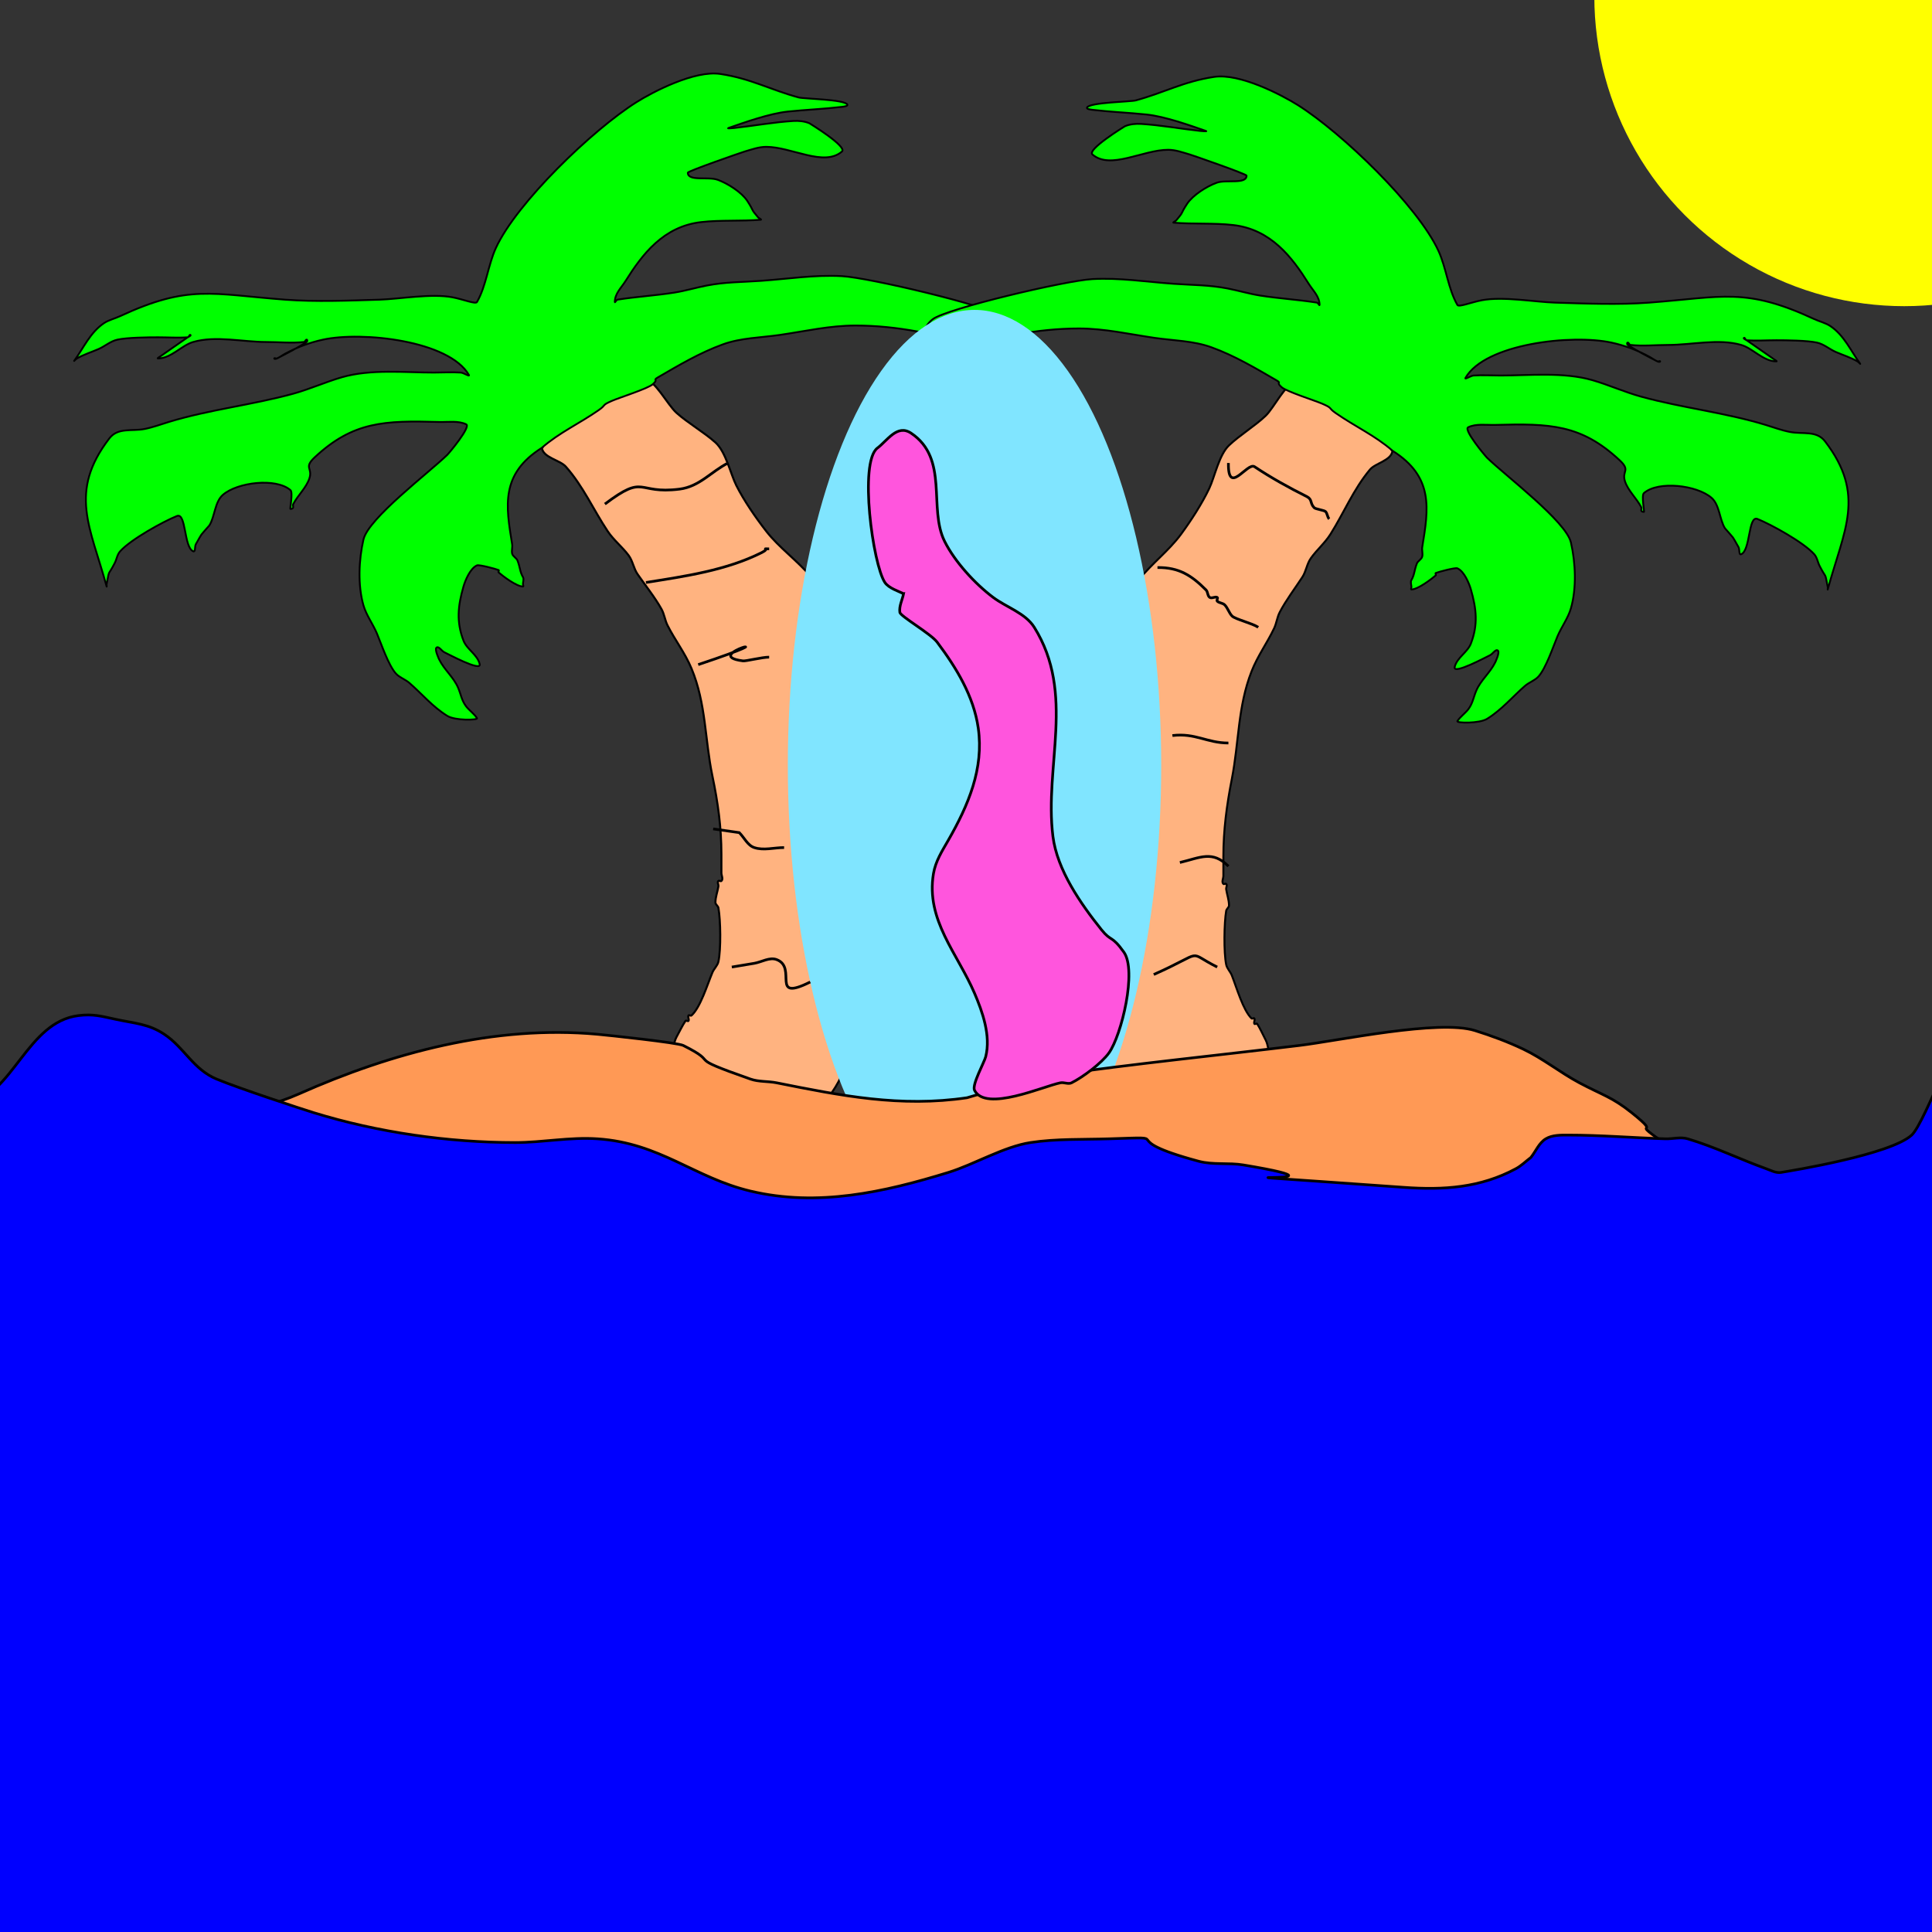 <?xml version="1.0" encoding="UTF-8" standalone="no"?>
<svg
   xmlns:dc="http://purl.org/dc/elements/1.1/"
   xmlns:cc="http://creativecommons.org/ns#"
   xmlns:rdf="http://www.w3.org/1999/02/22-rdf-syntax-ns#"
   xmlns:svg="http://www.w3.org/2000/svg"
   xmlns="http://www.w3.org/2000/svg"
   xmlns:sodipodi="http://sodipodi.sourceforge.net/DTD/sodipodi-0.dtd"
   xmlns:inkscape="http://www.inkscape.org/namespaces/inkscape"
   width="190mm"
   height="190mm"
   viewBox="0 0 190 190"
   version="1.1"
   id="svg8"
   sodipodi:docname="logo.svg"
   inkscape:version="1.0.2 (e86c8708, 2021-01-15)">
  <rect x="0" y="0" width="190" height="190" fill="#333333" stroke="none"/>
  <defs
     id="defs2" />
  <sodipodi:namedview
     id="base"
     pagecolor="#ffffff"
     bordercolor="#666666"
     borderopacity="1.0"
     inkscape:pageopacity="0.0"
     inkscape:pageshadow="2"
     inkscape:zoom="0.720553"
     inkscape:cx="584.50334"
     inkscape:cy="239.37552"
     inkscape:document-units="mm"
     inkscape:current-layer="layer1"
     inkscape:document-rotation="0"
     showgrid="false"
     inkscape:window-width="1252"
     inkscape:window-height="912"
     inkscape:window-x="373"
     inkscape:window-y="25"
     inkscape:window-maximized="0" />
  <g
     inkscape:label="Layer 1"
     inkscape:groupmode="layer"
     id="layer1">
    <path
       style="fill:#ffb380;stroke:#000000;stroke-width:0.201px;stroke-linecap:butt;stroke-linejoin:miter;stroke-opacity:1"
       d="m 53.289,44.038 c 0.121,0.975 1.774,1.2 2.354,1.852 1.707,1.919 2.714,4.245 4.119,6.35 0.591,0.886 1.445,1.552 2.06,2.381 0.414,0.559 0.487,1.283 0.883,1.852 0.781,1.124 1.698,2.26 2.354,3.44 0.277,0.499 0.332,1.08 0.588,1.588 0.743,1.471 1.71,2.689 2.354,4.233 1.448,3.473 1.309,6.986 2.06,10.584 0.542,2.598 0.883,5.029 0.883,7.673 0,0.617 0,1.235 0,1.852 0,0.265 0.208,0.607 0,0.794 -0.069,0.062 -0.225,-0.062 -0.294,0 -0.139,0.125 0.028,0.355 0,0.529 -0.084,0.531 -0.294,1.051 -0.294,1.588 0,0.197 0.258,0.335 0.294,0.529 0.217,1.173 0.264,4.104 0,5.292 -0.086,0.387 -0.434,0.689 -0.588,1.058 -0.5,1.199 -1.18,3.443 -2.06,4.233 -0.069,0.062 -0.25,-0.079 -0.294,0 -0.088,0.158 0.088,0.371 0,0.529 -0.044,0.079 -0.244,-0.076 -0.294,0 -0.338,0.507 -0.588,1.058 -0.883,1.588 -0.284,0.51 -0.285,1.273 -0.588,1.852 -0.617,1.178 -1.378,2.291 -2.06,3.44 -0.103,0.174 -0.294,0.332 -0.294,0.529 0,0.331 0.39,-1.909 2.06,-1.588 2.314,0.446 4.473,1.244 6.767,1.588 1.882,0.282 -0.221,0.324 2.06,0.529 2.683,0.241 3.378,-0.1 6.179,0.529 0.361,0.081 0.714,-0.846 0.883,-1.058 1.736,-2.186 2.81,-6.139 3.531,-8.731 1.023,-3.678 1.056,-3.743 2.354,-8.996 0.356,-1.441 0.793,-2.761 0.588,-4.233 C 87.622,83.08 86.645,80.402 86.241,77.641 85.967,73.45 86.158,74.243 85.652,71.291 85.283,69.129 84.446,67.075 83.887,64.94 83.636,63.981 83.706,62.946 83.299,62.03 83.117,61.621 82.654,61.357 82.416,60.972 81.543,59.558 80.815,57.994 79.768,56.738 78.44,55.146 76.632,53.881 75.355,52.24 74.304,50.89 73.172,49.244 72.413,47.742 71.849,46.626 71.394,44.444 70.353,43.509 69.26,42.525 67.625,41.584 66.528,40.598 65.625,39.786 64.468,37.423 63.292,37.159 c -2.065,-0.464 -3.343,1.106 -5.002,1.852 -0.277,0.125 -0.635,0.097 -0.883,0.265 -0.175,0.118 -0.154,0.378 -0.294,0.529 -1.481,1.598 -2.586,2.377 -3.825,4.233 z"
       id="path48" />
    <path
       style="fill:#00ff00;stroke:#000000;stroke-width:0.179px;stroke-linecap:butt;stroke-linejoin:miter;stroke-opacity:1"
       d="m 53.289,44.038 c -4.07,2.569 -3.548,5.683 -2.924,9.48 0.05,0.305 -0.07,0.623 0,0.925 0.063,0.272 0.431,0.43 0.532,0.694 0.259,0.676 0.222,1.08 0.532,1.619 0.119,0.207 0,0.462 0,0.694 0,0.077 0.089,0.231 0,0.231 -0.624,0 -1.953,-1.005 -2.393,-1.387 -0.063,-0.054 0.079,-0.197 0,-0.231 -0.253,-0.11 -1.915,-0.555 -2.127,-0.462 -0.677,0.295 -1.158,1.487 -1.329,2.081 -0.549,1.91 -0.713,3.458 0,5.318 0.333,0.868 1.381,1.383 1.595,2.312 0.181,0.789 -3.183,-1.037 -3.456,-1.156 -0.286,-0.124 -0.572,-0.659 -0.798,-0.462 -0.203,0.176 0.265,1.154 0.266,1.156 0.508,1.031 1.418,1.746 1.861,2.775 0.283,0.656 0.342,1.255 0.798,1.85 0.279,0.365 0.851,0.786 1.063,1.156 0.111,0.194 -2.147,0.252 -2.924,-0.231 -1.452,-0.902 -2.485,-2.161 -3.722,-3.237 -0.401,-0.349 -0.981,-0.535 -1.329,-0.925 -0.739,-0.826 -1.428,-2.896 -1.861,-3.931 -0.394,-0.942 -1.05,-1.803 -1.329,-2.775 -0.57,-1.981 -0.459,-4.478 0,-6.474 0.476,-2.069 6.355,-6.501 8.241,-8.324 0.174,-0.168 2.356,-2.766 1.861,-3.006 -0.779,-0.376 -1.768,-0.206 -2.659,-0.231 -5.386,-0.151 -8.455,-0.049 -12.229,3.468 -1.127,1.05 -0.187,1.032 -0.532,2.081 -0.305,0.929 -1.144,1.661 -1.595,2.543 -0.071,0.138 0.163,0.462 -0.266,0.462 -0.074,0 0.266,-1.619 0,-1.85 -1.425,-1.239 -5.221,-0.777 -6.646,0.462 -0.81,0.704 -0.788,2.159 -1.329,3.006 -1.035,1.201 -0.599,0.58 -1.329,1.85 -0.125,0.218 -0.015,0.803 -0.266,0.694 -0.923,-0.402 -0.676,-3.837 -1.595,-3.468 -1.31,0.526 -4.525,2.286 -5.583,3.468 -0.293,0.328 -0.338,0.777 -0.532,1.156 -0.702,1.374 -0.49,0.475 -0.798,2.081 -0.015,0.076 0.02,0.306 0,0.231 -1.581,-5.844 -3.792,-9.273 0.266,-14.567 0.84,-1.096 2.19,-0.68 3.456,-0.925 0.821,-0.159 1.599,-0.452 2.393,-0.694 4.014,-1.222 8.196,-1.667 12.229,-2.775 1.632,-0.448 3.162,-1.148 4.785,-1.619 2.853,-0.827 6.209,-0.462 9.039,-0.462 0.886,0 1.775,-0.059 2.659,0 0.279,0.019 0.923,0.449 0.798,0.231 -1.935,-3.367 -10.466,-4.314 -14.356,-3.468 -1.339,0.291 -2.556,0.754 -3.722,1.387 -0.271,0.147 -0.512,0.338 -0.798,0.462 -0.079,0.034 -0.266,-0.077 -0.266,0 0,0.077 0.189,0.039 0.266,0 0.998,-0.506 1.99,-1.027 2.924,-1.619 0.072,-0.045 0.089,-0.231 0,-0.231 -0.125,0 -0.141,0.218 -0.266,0.231 -1.231,0.134 -2.481,0 -3.722,0 -2.313,0 -4.942,-0.648 -7.178,0 -1.142,0.331 -2.174,1.619 -3.456,1.619 -0.125,0 0.169,-0.162 0.266,-0.231 0.878,-0.625 1.78,-1.225 2.659,-1.85 0.097,-0.069 0.354,-0.154 0.266,-0.231 -0.089,-0.077 -0.141,0.222 -0.266,0.231 -0.971,0.07 -1.95,0 -2.924,0 -1.023,0 -3.031,0.023 -3.988,0.231 -0.693,0.151 -1.222,0.647 -1.861,0.925 -0.709,0.308 -1.467,0.542 -2.127,0.925 -0.104,0.06 -0.333,0.323 -0.266,0.231 0.924,-1.263 1.566,-2.781 2.924,-3.699 0.469,-0.317 1.071,-0.45 1.595,-0.694 6.762,-3.137 8.984,-2.166 16.217,-1.619 2.997,0.227 6.309,0.093 9.305,0 1.936,-0.06 5.102,-0.632 7.178,-0.231 1.063,0.205 2.257,0.699 2.393,0.462 0.912,-1.586 1.093,-3.649 1.861,-5.318 2.042,-4.44 9.499,-11.611 13.824,-14.336 1.589,-1.001 5.716,-3.157 8.241,-2.775 3.033,0.459 4.861,1.538 7.71,2.312 0.508,0.138 4.494,0.187 4.785,0.694 0.089,0.154 -0.335,0.208 -0.532,0.231 -1.765,0.209 -3.549,0.278 -5.317,0.462 -1.81,0.189 -4.291,1.076 -5.849,1.619 -0.165,0.057 0.356,0.019 0.532,0 1.952,-0.212 3.886,-0.572 5.849,-0.694 0.538,-0.033 1.113,0.022 1.595,0.231 0.009,0.004 3.75,2.288 3.19,2.775 -1.759,1.53 -4.956,-0.462 -7.444,-0.462 -0.731,0 -1.434,0.261 -2.127,0.462 -0.272,0.079 -5.583,1.919 -5.583,2.081 0,0.879 1.99,0.359 2.924,0.694 0.996,0.357 2.365,1.229 2.924,2.081 0.706,1.075 0.286,0.717 1.063,1.619 0.075,0.087 0.391,0.221 0.266,0.231 -1.943,0.161 -3.913,0.014 -5.849,0.231 -3.74,0.42 -5.82,3.192 -7.444,5.78 -0.432,0.689 -1.063,1.243 -1.063,2.081 0,0.109 0.143,-0.212 0.266,-0.231 1.85,-0.292 3.733,-0.401 5.583,-0.694 1.078,-0.171 2.12,-0.487 3.19,-0.694 1.831,-0.354 3.344,-0.325 5.317,-0.462 2.671,-0.186 5.286,-0.609 7.976,-0.462 2.658,0.144 14.306,2.903 15.685,3.931 0.999,0.744 0.967,1.838 1.595,2.775 0.421,0.628 0.923,1.214 1.329,1.85 0.043,0.067 0.087,0.246 0,0.231 -1.872,-0.326 -3.525,-1.278 -5.317,-1.85 -3.818,-1.217 -7.865,-2.081 -11.963,-2.081 -2.529,0 -4.974,0.567 -7.444,0.925 -1.861,0.27 -3.809,0.282 -5.583,0.925 -2.296,0.832 -4.346,2.058 -6.38,3.237 -0.611,0.354 0.114,0.132 -0.532,0.694 -0.497,0.432 -3.281,1.311 -3.988,1.619 -1.091,0.474 -0.505,0.351 -1.329,0.925 -1.905,1.325 -3.857,2.198 -5.583,3.699 z"
       id="path81" />
    <path
       style="fill:#ffb380;stroke:#000000;stroke-width:0.195px;stroke-linecap:butt;stroke-linejoin:miter;stroke-opacity:1"
       d="m 136.945,44.328 c -0.114,0.975 -1.671,1.2 -2.218,1.852 -1.608,1.919 -2.558,4.245 -3.881,6.35 -0.557,0.886 -1.361,1.552 -1.94,2.381 -0.39,0.559 -0.459,1.283 -0.832,1.852 -0.736,1.124 -1.6,2.26 -2.218,3.44 -0.261,0.499 -0.313,1.08 -0.554,1.588 -0.7,1.471 -1.611,2.689 -2.218,4.233 -1.364,3.473 -1.234,6.986 -1.94,10.584 -0.51,2.598 -0.832,5.029 -0.832,7.673 0,0.617 0,1.235 0,1.852 0,0.265 -0.196,0.607 0,0.794 0.065,0.062 0.212,-0.062 0.277,0 0.131,0.125 -0.026,0.355 0,0.529 0.08,0.531 0.277,1.051 0.277,1.588 0,0.197 -0.243,0.335 -0.277,0.529 -0.205,1.173 -0.249,4.104 0,5.292 0.081,0.387 0.409,0.689 0.554,1.058 0.471,1.199 1.112,3.443 1.94,4.233 0.065,0.062 0.236,-0.079 0.277,0 0.083,0.158 -0.083,0.371 0,0.529 0.041,0.079 0.23,-0.076 0.277,0 0.319,0.507 0.554,1.058 0.832,1.588 0.267,0.51 0.269,1.273 0.554,1.852 0.581,1.178 1.298,2.291 1.94,3.44 0.097,0.174 0.277,0.332 0.277,0.529 0,0.331 -0.367,-1.909 -1.94,-1.588 -2.18,0.446 -4.215,1.244 -6.376,1.588 -1.773,0.282 0.208,0.324 -1.94,0.529 -2.528,0.241 -3.183,-0.1 -5.821,0.529 -0.34,0.081 -0.672,-0.846 -0.832,-1.058 -1.636,-2.186 -2.648,-6.139 -3.327,-8.731 -0.963,-3.678 -0.995,-3.743 -2.218,-8.996 -0.335,-1.441 -0.747,-2.761 -0.554,-4.233 0.362,-2.763 1.283,-5.441 1.663,-8.202 0.258,-4.191 0.079,-3.397 0.554,-6.35 0.348,-2.162 1.137,-4.215 1.663,-6.35 0.237,-0.96 0.171,-1.995 0.554,-2.91 0.172,-0.409 0.607,-0.673 0.832,-1.058 0.823,-1.413 1.508,-2.978 2.495,-4.233 1.251,-1.592 2.955,-2.858 4.158,-4.498 0.991,-1.351 2.057,-2.996 2.772,-4.498 0.531,-1.116 0.96,-3.298 1.94,-4.233 1.03,-0.983 2.571,-1.924 3.604,-2.91 0.851,-0.813 1.942,-3.175 3.049,-3.44 1.946,-0.464 3.15,1.106 4.713,1.852 0.261,0.125 0.598,0.097 0.832,0.265 0.165,0.118 0.145,0.378 0.277,0.529 1.395,1.598 2.437,2.377 3.604,4.233 z"
       id="path48-7" />
    <path
       style="fill:#00ff00;stroke:#000000;stroke-width:0.179px;stroke-linecap:butt;stroke-linejoin:miter;stroke-opacity:1"
       d="m 136.945,44.328 c 4.07,2.569 3.548,5.683 2.924,9.48 -0.05,0.305 0.07,0.623 0,0.925 -0.063,0.272 -0.431,0.43 -0.532,0.694 -0.259,0.676 -0.222,1.08 -0.532,1.619 -0.119,0.207 0,0.462 0,0.694 0,0.077 -0.089,0.231 0,0.231 0.624,0 1.953,-1.005 2.393,-1.387 0.063,-0.054 -0.079,-0.197 0,-0.231 0.253,-0.11 1.915,-0.555 2.127,-0.462 0.677,0.295 1.158,1.487 1.329,2.081 0.549,1.91 0.713,3.458 0,5.318 -0.333,0.868 -1.381,1.383 -1.595,2.312 -0.181,0.789 3.183,-1.037 3.456,-1.156 0.286,-0.124 0.572,-0.659 0.798,-0.462 0.203,0.176 -0.265,1.154 -0.266,1.156 -0.508,1.031 -1.418,1.746 -1.861,2.775 -0.283,0.656 -0.342,1.256 -0.798,1.85 -0.279,0.365 -0.851,0.786 -1.063,1.156 -0.111,0.194 2.147,0.252 2.924,-0.231 1.452,-0.902 2.485,-2.161 3.722,-3.237 0.401,-0.349 0.981,-0.535 1.329,-0.925 0.739,-0.826 1.428,-2.896 1.861,-3.931 0.394,-0.942 1.05,-1.803 1.329,-2.775 0.57,-1.981 0.459,-4.478 0,-6.474 -0.476,-2.069 -6.355,-6.501 -8.241,-8.324 -0.174,-0.168 -2.356,-2.766 -1.861,-3.006 0.779,-0.376 1.768,-0.206 2.659,-0.231 5.386,-0.151 8.455,-0.049 12.229,3.468 1.127,1.05 0.187,1.032 0.532,2.081 0.305,0.929 1.144,1.661 1.595,2.543 0.071,0.138 -0.163,0.462 0.266,0.462 0.074,0 -0.266,-1.619 0,-1.85 1.425,-1.239 5.221,-0.777 6.646,0.462 0.81,0.704 0.788,2.159 1.329,3.006 1.035,1.201 0.599,0.58 1.329,1.85 0.125,0.218 0.015,0.803 0.266,0.694 0.923,-0.402 0.676,-3.837 1.595,-3.468 1.31,0.526 4.526,2.286 5.583,3.468 0.293,0.328 0.338,0.777 0.532,1.156 0.702,1.374 0.49,0.475 0.798,2.081 0.015,0.076 -0.02,0.306 0,0.231 1.581,-5.844 3.792,-9.273 -0.266,-14.567 -0.84,-1.096 -2.19,-0.68 -3.456,-0.925 -0.821,-0.159 -1.599,-0.452 -2.393,-0.694 -4.014,-1.222 -8.196,-1.667 -12.229,-2.775 -1.632,-0.448 -3.162,-1.148 -4.785,-1.619 -2.853,-0.827 -6.209,-0.462 -9.039,-0.462 -0.886,0 -1.775,-0.059 -2.659,0 -0.279,0.019 -0.923,0.449 -0.798,0.231 1.935,-3.367 10.466,-4.314 14.356,-3.468 1.339,0.291 2.556,0.754 3.722,1.387 0.271,0.147 0.512,0.338 0.798,0.462 0.079,0.035 0.266,-0.077 0.266,0 0,0.077 -0.189,0.039 -0.266,0 -0.998,-0.506 -1.99,-1.027 -2.924,-1.619 -0.072,-0.045 -0.089,-0.231 0,-0.231 0.125,0 0.141,0.218 0.266,0.231 1.231,0.134 2.481,0 3.722,0 2.313,0 4.942,-0.648 7.178,0 1.142,0.331 2.174,1.619 3.456,1.619 0.125,0 -0.169,-0.162 -0.266,-0.231 -0.878,-0.625 -1.78,-1.225 -2.659,-1.85 -0.097,-0.069 -0.354,-0.154 -0.266,-0.231 0.089,-0.077 0.141,0.222 0.266,0.231 0.971,0.07 1.95,0 2.924,0 1.023,0 3.031,0.023 3.988,0.231 0.693,0.151 1.222,0.647 1.861,0.925 0.709,0.308 1.467,0.542 2.127,0.925 0.104,0.06 0.333,0.323 0.266,0.231 -0.924,-1.263 -1.566,-2.781 -2.924,-3.699 -0.469,-0.317 -1.071,-0.45 -1.595,-0.694 -6.762,-3.137 -8.984,-2.166 -16.217,-1.619 -2.997,0.227 -6.309,0.093 -9.305,0 -1.936,-0.06 -5.102,-0.632 -7.178,-0.231 -1.063,0.205 -2.257,0.699 -2.393,0.462 -0.912,-1.586 -1.093,-3.649 -1.861,-5.318 -2.042,-4.44 -9.499,-11.611 -13.824,-14.336 -1.589,-1.001 -5.716,-3.157 -8.241,-2.775 -3.033,0.459 -4.861,1.538 -7.71,2.312 -0.508,0.138 -4.494,0.187 -4.785,0.694 -0.089,0.154 0.335,0.208 0.532,0.231 1.765,0.209 3.549,0.278 5.317,0.462 1.81,0.189 4.291,1.076 5.849,1.619 0.165,0.057 -0.356,0.019 -0.532,0 -1.952,-0.212 -3.886,-0.572 -5.849,-0.694 -0.538,-0.033 -1.113,0.021 -1.595,0.231 -0.009,0.004 -3.75,2.288 -3.19,2.775 1.759,1.53 4.956,-0.462 7.444,-0.462 0.731,0 1.434,0.261 2.127,0.462 0.272,0.079 5.583,1.919 5.583,2.081 0,0.879 -1.99,0.359 -2.924,0.694 -0.996,0.357 -2.365,1.229 -2.924,2.081 -0.706,1.075 -0.286,0.717 -1.063,1.619 -0.075,0.087 -0.391,0.221 -0.266,0.231 1.943,0.161 3.913,0.014 5.849,0.231 3.74,0.42 5.82,3.192 7.444,5.78 0.432,0.689 1.063,1.243 1.063,2.081 0,0.109 -0.143,-0.212 -0.266,-0.231 -1.85,-0.292 -3.733,-0.401 -5.583,-0.694 -1.078,-0.171 -2.12,-0.487 -3.19,-0.694 -1.831,-0.354 -3.344,-0.325 -5.317,-0.462 -2.671,-0.186 -5.286,-0.609 -7.976,-0.462 -2.658,0.144 -14.306,2.903 -15.685,3.931 -0.999,0.744 -0.967,1.838 -1.595,2.775 -0.421,0.628 -0.923,1.214 -1.329,1.85 -0.043,0.067 -0.087,0.246 0,0.231 1.872,-0.326 3.525,-1.278 5.317,-1.85 3.818,-1.217 7.865,-2.081 11.963,-2.081 2.529,0 4.974,0.567 7.444,0.925 1.861,0.27 3.809,0.282 5.583,0.925 2.296,0.832 4.346,2.058 6.38,3.237 0.611,0.354 -0.114,0.132 0.532,0.694 0.497,0.432 3.281,1.311 3.988,1.619 1.091,0.474 0.505,0.351 1.329,0.925 1.905,1.325 3.857,2.198 5.583,3.699 z"
       id="path81-3" />
    <ellipse
       style="fill:#80e5ff;stroke-width:0.265"
       id="path161"
       cx="95.838"
       cy="75.275"
       rx="18.36"
       ry="44.798" />
    <path
       style="fill:#ff9955;stroke:#000000;stroke-width:0.265px;stroke-linecap:butt;stroke-linejoin:miter;stroke-opacity:1"
       d="m 15.789,111.994 c 4.226,-2.272 9.247,-2.478 13.586,-4.406 9.161,-4.072 19.3,-6.791 29.376,-5.875 1.05,0.096 7.882,0.82 8.445,1.102 3.923,1.961 -0.246,0.905 6.61,3.305 0.817,0.286 1.722,0.197 2.57,0.367 6.345,1.269 12.173,2.433 18.727,1.469 1.8,-0.514 6.204,-1.883 8.445,-2.203 8.066,-1.152 16.145,-1.957 24.235,-2.938 3.896,-0.472 13.725,-2.573 17.258,-1.469 1.627,0.509 3.234,1.103 4.774,1.836 1.933,0.921 3.619,2.297 5.508,3.305 2.262,1.206 3.208,1.391 5.141,2.938 3.39,2.712 -0.782,0.243 3.672,3.305 1.176,0.809 2.503,1.385 3.672,2.203 0.1,0.07 -0.073,0.269 0,0.367 0.312,0.415 0.679,0.8 1.102,1.102 2.228,1.592 5.635,3.146 5.141,6.61 -0.224,1.568 -0.87,6.861 -2.57,7.711 -3.07,1.535 -5.419,1.092 -8.813,1.469 -2.774,0.308 -11.187,1.878 -12.852,2.203 -2.333,0.455 -4.651,0.979 -6.977,1.469 -3.305,0.857 -6.569,1.888 -9.914,2.57 -9.232,1.884 -19.651,2.586 -29.008,1.469 -12.505,-1.493 -24.611,-5.268 -37.087,-6.977 -4.754,-0.651 -9.533,-1.15 -14.321,-1.469 -6.788,-0.453 -11.737,0.819 -18.727,-0.734 -1.96,-0.435 -24.142,-6.048 -24.602,-12.485 -0.229,-3.212 3.095,-4.341 5.141,-5.875"
       id="path169" />
    <path
       style="fill:none;stroke:#000000;stroke-width:0.265px;stroke-linecap:butt;stroke-linejoin:miter;stroke-opacity:1"
       d="m 120.807,45.532 c -0.058,3.308 1.85,-0.113 2.57,0.367 1.649,1.099 3.344,2.039 5.141,2.938 0.562,0.281 0.287,0.654 0.734,1.102 0.122,0.122 0.979,0.245 1.102,0.367 0.194,0.194 0.174,0.541 0.367,0.734"
       id="path177" />
    <path
       style="fill:none;stroke:#000000;stroke-width:0.265px;stroke-linecap:butt;stroke-linejoin:miter;stroke-opacity:1"
       d="m 113.83,55.814 c 2.14,-0.021 3.355,0.785 4.774,2.203 0.194,0.194 0.139,0.583 0.367,0.734 0.204,0.136 0.515,-0.109 0.734,0 0.109,0.055 -0.086,0.281 0,0.367 0.194,0.194 0.541,0.174 0.734,0.367 0.312,0.312 0.422,0.79 0.734,1.102 0.308,0.308 1.984,0.711 2.57,1.102"
       id="path179" />
    <path
       style="fill:none;stroke:#000000;stroke-width:0.265px;stroke-linecap:butt;stroke-linejoin:miter;stroke-opacity:1"
       d="m 115.299,72.337 c 2.269,-0.273 3.394,0.734 5.508,0.734"
       id="path181" />
    <path
       style="fill:none;stroke:#000000;stroke-width:0.265px;stroke-linecap:butt;stroke-linejoin:miter;stroke-opacity:1"
       d="m 116.034,84.822 c 2.032,-0.484 3.195,-1.212 4.774,0.367"
       id="path183" />
    <path
       style="fill:none;stroke:#000000;stroke-width:0.265px;stroke-linecap:butt;stroke-linejoin:miter;stroke-opacity:1"
       d="m 113.463,95.838 c 5.232,-2.327 3.087,-2.312 6.242,-0.734"
       id="path185" />
    <path
       style="fill:none;stroke:#000000;stroke-width:0.265px;stroke-linecap:butt;stroke-linejoin:miter;stroke-opacity:1"
       d="m 71.97,95.103 c 0.734,-0.122 1.469,-0.245 2.203,-0.367 0.734,-0.122 1.506,-0.629 2.203,-0.367 2.099,0.787 -0.707,4.209 3.305,2.203"
       id="path187" />
    <path
       style="fill:none;stroke:#000000;stroke-width:0.265px;stroke-linecap:butt;stroke-linejoin:miter;stroke-opacity:1"
       d="m 70.134,81.517 c 0.857,0.122 1.714,0.245 2.57,0.367 0.49,0.49 0.812,1.25 1.469,1.469 0.929,0.31 1.958,0 2.938,0"
       id="path189" />
    <path
       style="fill:none;stroke:#000000;stroke-width:0.265px;stroke-linecap:butt;stroke-linejoin:miter;stroke-opacity:1"
       d="m 59.486,49.571 c 4.048,-3.048 3.041,-0.931 7.344,-1.469 1.97,-0.246 3.132,-1.75 4.774,-2.57"
       id="path193" />
    <path
       style="fill:none;stroke:#000000;stroke-width:0.265px;stroke-linecap:butt;stroke-linejoin:miter;stroke-opacity:1"
       d="m 63.525,57.282 c 3.834,-0.608 7.868,-1.18 11.383,-2.938 0.907,-0.454 -0.127,-0.367 0.734,-0.367"
       id="path195" />
    <path
       style="fill:none;stroke:#000000;stroke-width:0.265px;stroke-linecap:butt;stroke-linejoin:miter;stroke-opacity:1"
       d="m 68.665,65.361 c 10.153,-3.384 -0.105,-0.931 4.406,-0.367 0.292,0.036 1.87,-0.367 2.57,-0.367"
       id="path197" />
    <path
       style="fill:#0000ff;stroke:#000000;stroke-width:0.265px;stroke-linecap:butt;stroke-linejoin:miter;stroke-opacity:1"
       d="m -3.305,108.69 c 4.648,-1.083 5.954,-8.18 11.016,-8.813 1.453,-0.182 2.263,0.065 3.672,0.367 1.89,0.405 3.241,0.447 4.774,1.469 1.977,1.318 2.837,3.446 5.141,4.406 2.195,0.915 8.386,2.948 9.547,3.305 6.312,1.942 13.251,2.938 19.829,2.938 2.693,0 5.334,-0.55 8.078,-0.367 6.178,0.412 9.51,3.82 15.055,5.141 6.603,1.572 13.124,0.114 19.461,-1.836 2.522,-0.776 5.46,-2.541 8.078,-2.938 2.544,-0.385 5.139,-0.284 7.711,-0.367 7.118,-0.23 0.138,-0.132 8.813,2.203 1.423,0.383 2.953,0.125 4.406,0.367 13.834,2.306 -11.526,0.252 15.789,2.203 3.924,0.28 7.518,0.047 11.016,-1.836 0.539,-0.29 0.979,-0.734 1.469,-1.102 0.49,-0.612 0.797,-1.433 1.469,-1.836 0.638,-0.383 1.459,-0.367 2.203,-0.367 3.185,0 6.364,0.268 9.547,0.367 0.734,0.023 1.499,-0.209 2.203,0 2.637,0.781 5.123,2.006 7.711,2.938 0.475,0.171 0.97,0.447 1.469,0.367 1.12,-0.179 10.763,-1.757 12.852,-3.672 1.312,-1.203 4.925,-11.333 5.875,-11.016 4.048,1.349 1.883,4.821 4.406,7.344 0.973,0.973 2.602,1.311 3.672,2.203 3.804,3.17 8.517,5.332 12.117,8.813 3.573,3.454 7.296,11.53 8.813,15.422 2.347,6.023 4.448,12.15 6.242,18.36 4.488,15.537 5.471,24.933 -5.508,37.821 -2.921,3.429 -6.157,6.697 -9.914,9.18 -3.205,2.118 -7.056,3.046 -10.649,4.406 -15.489,5.867 -17.87,6.342 -36.719,9.18 -6.633,0.999 -24.231,0.954 -29.008,0.734 -4.672,-0.215 -9.285,-1.194 -13.953,-1.469 -71.435,-4.202 6.496,3.133 -52.509,-5.875 -8.392,-1.281 -16.919,-1.469 -25.336,-2.57 -20.582,-2.693 -43.669,-11.149 -60.954,-22.399 -12.695,-8.262 -10.617,-25.243 -12.485,-37.821 -0.061,-0.414 -7.329,-24.319 -2.203,-27.907 7.042,-4.929 7.252,-1.698 14.688,-2.938 6.91,-1.152 -0.11,-0.093 3.672,-1.469 3.272,-1.19 5.477,-1.157 8.445,-2.938 z"
       id="path199" />
    <circle
       style="fill:#ffff00;stroke-width:0.265"
       id="path201"
       cx="187.269"
       cy="-0.367"
       r="30.477" />
    <path
       style="fill:#ff55dd;stroke:#000000;stroke-width:0.265px;stroke-linecap:butt;stroke-linejoin:miter;stroke-opacity:1"
       d="m 88.861,58.384 c -0.122,0.612 -0.455,1.218 -0.367,1.836 0.057,0.395 3.039,2.093 3.672,2.938 1.865,2.487 3.587,5.283 4.039,8.445 0.571,3.996 -0.992,7.611 -2.938,11.016 -0.608,1.063 -1.26,2.053 -1.469,3.305 -0.761,4.564 2.362,7.836 4.039,11.75 0.787,1.836 1.618,4.178 1.102,6.242 -0.139,0.558 -1.374,2.76 -1.102,3.305 1.084,2.167 6.793,-0.404 8.445,-0.734 0.36,-0.072 0.773,0.164 1.102,0 1.11,-0.555 2.955,-1.934 3.672,-2.938 1.249,-1.748 2.766,-8.097 1.469,-9.914 -1.224,-1.714 -1.224,-0.979 -2.203,-2.203 -2.039,-2.549 -4.36,-5.874 -4.774,-9.18 -0.865,-6.919 2.238,-14.044 -1.836,-20.563 -0.871,-1.394 -2.757,-1.976 -4.039,-2.938 -1.767,-1.325 -3.765,-3.491 -4.774,-5.508 -1.632,-3.264 0.46,-8.139 -3.305,-10.649 -1.361,-0.907 -2.327,0.735 -3.305,1.469 -1.827,1.371 -0.449,11.445 0.734,13.219 0.377,0.566 1.405,0.886 1.836,1.102 z"
       id="path203" />
  </g>
</svg>
